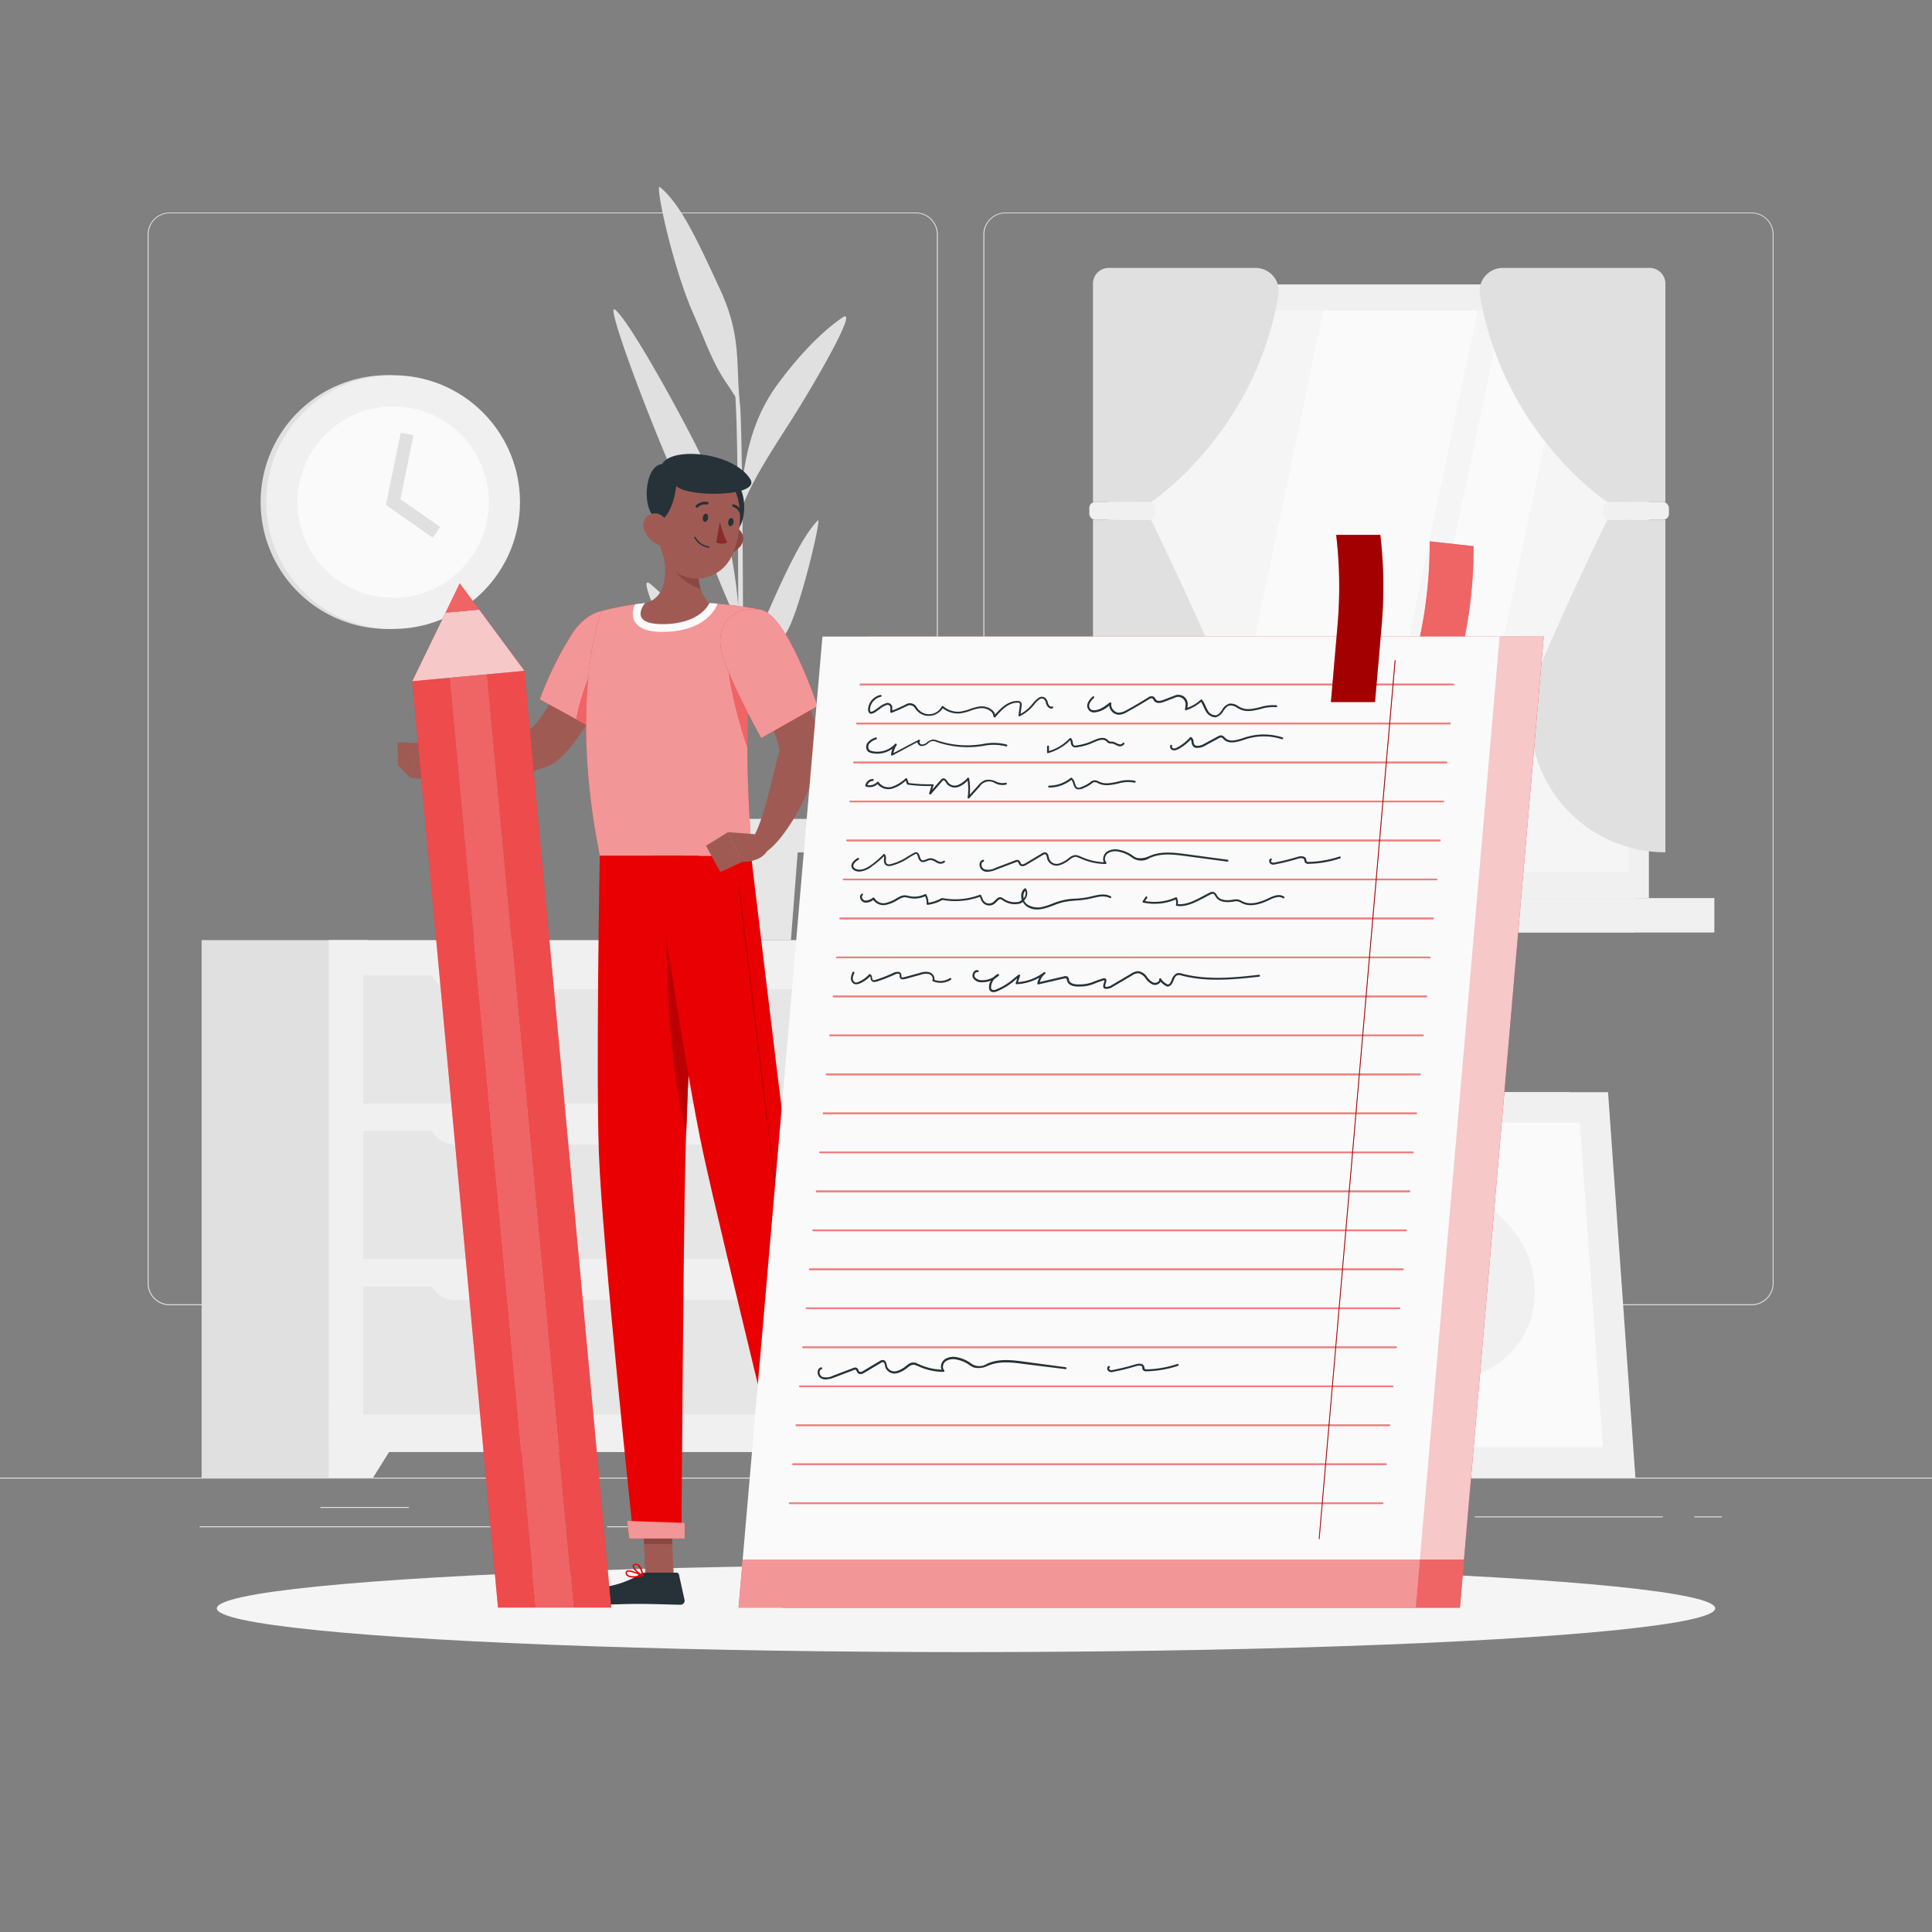<svg xmlns="http://www.w3.org/2000/svg" viewBox="0 0 500 500"><rect x="0" y="0" width="500" height="500" fill="#808080" stroke="none"/><g id="freepik--background-complete--inject-155"><rect y="382.4" width="500" height="0.25" style="fill:#e0e0e0"></rect><rect x="51.65" y="395" width="95.78" height="0.25" style="fill:#e0e0e0"></rect><rect x="82.93" y="390" width="22.9" height="0.25" style="fill:#e0e0e0"></rect><rect x="228.51" y="390.74" width="45.38" height="0.25" style="fill:#e0e0e0"></rect><rect x="381.68" y="392.44" width="48.66" height="0.25" style="fill:#e0e0e0"></rect><rect x="157.11" y="395" width="17.42" height="0.25" style="fill:#e0e0e0"></rect><rect x="438.5" y="392.44" width="7.09" height="0.25" style="fill:#e0e0e0"></rect><path d="M237,337.8H43.91a5.71,5.71,0,0,1-5.7-5.71V60.66A5.71,5.71,0,0,1,43.91,55H237a5.71,5.71,0,0,1,5.71,5.71V332.09A5.71,5.71,0,0,1,237,337.8ZM43.91,55.2a5.46,5.46,0,0,0-5.45,5.46V332.09a5.46,5.46,0,0,0,5.45,5.46H237a5.47,5.47,0,0,0,5.46-5.46V60.66A5.47,5.47,0,0,0,237,55.2Z" style="fill:#e0e0e0"></path><path d="M453.31,337.8H260.21a5.72,5.72,0,0,1-5.71-5.71V60.66A5.72,5.72,0,0,1,260.21,55h193.1A5.71,5.71,0,0,1,459,60.66V332.09A5.71,5.71,0,0,1,453.31,337.8ZM260.21,55.2a5.47,5.47,0,0,0-5.46,5.46V332.09a5.47,5.47,0,0,0,5.46,5.46h193.1a5.47,5.47,0,0,0,5.46-5.46V60.66a5.47,5.47,0,0,0-5.46-5.46Z" style="fill:#e0e0e0"></path><rect x="286.75" y="73.63" width="136.28" height="158.8" style="fill:#e0e0e0"></rect><rect x="288.48" y="73.63" width="138.25" height="158.8" style="fill:#f0f0f0"></rect><rect x="286.75" y="232.43" width="136.28" height="8.9" style="fill:#e0e0e0"></rect><rect x="313.52" y="232.43" width="130.15" height="8.9" style="fill:#f0f0f0"></rect><rect x="284.94" y="89.09" width="145.33" height="127.88" transform="translate(510.64 -204.58) rotate(90)" style="fill:#f5f5f5"></rect><polygon points="312.06 225.69 342.5 80.37 382.4 80.37 351.96 225.69 312.06 225.69" style="fill:#fafafa"></polygon><polygon points="358.42 225.69 388.85 80.37 406.87 80.37 376.44 225.69 358.42 225.69" style="fill:#fafafa"></polygon><rect x="355.7" y="144.64" width="131.03" height="0.66" transform="translate(566.19 -276.25) rotate(90)" style="fill:#e0e0e0"></rect><path d="M282.86,73.4v56.54h15s26.87-17.53,33-53.6a6,6,0,0,0-5.9-7h-38A4.07,4.07,0,0,0,282.86,73.4Z" style="fill:#e0e0e0"></path><path d="M282.86,220.57V134.5h15s8.6,17.38,17.17,37.36a34.94,34.94,0,0,1-32.13,48.71Z" style="fill:#e0e0e0"></path><rect x="281.91" y="129.94" width="16.97" height="4.56" rx="1.5" style="fill:#f0f0f0"></rect><path d="M431,73.4v56.54H416s-26.88-17.53-33-53.6a6,6,0,0,1,5.89-7h38A4.07,4.07,0,0,1,431,73.4Z" style="fill:#e0e0e0"></path><path d="M431,220.57V134.5H416s-8.6,17.38-17.18,37.36A35,35,0,0,0,431,220.57Z" style="fill:#e0e0e0"></path><rect x="414.95" y="129.94" width="16.97" height="4.56" rx="1.5" transform="translate(846.87 264.44) rotate(180)" style="fill:#f0f0f0"></rect><path d="M99.72,162.77a32.84,32.84,0,0,1,0-65.67h2v65.67Z" style="fill:#e0e0e0"></path><circle cx="101.74" cy="129.94" r="32.83" transform="translate(-62.08 110) rotate(-45)" style="fill:#f0f0f0"></circle><circle cx="101.74" cy="129.94" r="24.76" style="fill:#fafafa"></circle><polygon points="111.98 139.14 99.87 130.69 103.71 111.98 107.01 112.66 103.62 129.19 113.91 136.37 111.98 139.14" style="fill:#e0e0e0"></polygon><rect x="217.31" y="243.3" width="42.91" height="139.1" style="fill:#e0e0e0"></rect><polygon points="248.76 382.4 260.22 382.4 260.22 363.2 236.75 363.2 248.76 382.4" style="fill:#f0f0f0"></polygon><rect x="52.18" y="243.3" width="42.91" height="139.1" style="fill:#e0e0e0"></rect><rect x="85.09" y="243.3" width="175.13" height="132.49" style="fill:#f0f0f0"></rect><polygon points="96.55 382.4 85.09 382.4 85.09 363.2 108.56 363.2 96.55 382.4" style="fill:#f0f0f0"></polygon><rect x="93.98" y="292.67" width="157.35" height="33.16" style="fill:#e6e6e6"></rect><rect x="93.98" y="332.91" width="157.35" height="33.16" style="fill:#e6e6e6"></rect><path d="M227.75,296.21H117.55a6.41,6.41,0,0,1-6.41-6.41h123A6.42,6.42,0,0,1,227.75,296.21Z" style="fill:#f0f0f0"></path><rect x="93.98" y="252.43" width="157.35" height="33.16" style="fill:#e6e6e6"></rect><path d="M227.75,256H117.55a6.41,6.41,0,0,1-6.41-6.42h123A6.42,6.42,0,0,1,227.75,256Z" style="fill:#f0f0f0"></path><path d="M227.75,336.46H117.55a6.42,6.42,0,0,1-6.41-6.42h123A6.43,6.43,0,0,1,227.75,336.46Z" style="fill:#f0f0f0"></path><polygon points="413.4 382.4 326.73 382.4 319.65 282.65 406.32 282.65 413.4 382.4" style="fill:#e0e0e0"></polygon><polygon points="423.24 382.4 329.41 382.4 322.33 282.65 416.16 282.65 423.24 382.4" style="fill:#f0f0f0"></polygon><polygon points="336.72 374.54 330.75 290.51 408.86 290.51 414.82 374.54 336.72 374.54" style="fill:#fafafa"></polygon><ellipse cx="372.79" cy="332.53" rx="23.52" ry="25.25" transform="translate(-125.36 369.81) rotate(-46.01)" style="fill:#f0f0f0"></ellipse><path d="M168.29,151.12c4.38,3.58,10.43,10.13,16,19.35a50,50,0,0,1,6.89,21.07c0-9.62,0-19.95-.08-29.71-1.12-2.51-3.66-8.29-5.48-12.87-6.09-15.25-8.36-19-13.83-32.15-7.31-17.55-14.79-38.37-12.65-36.7,4.37,3.39,21.1,34.72,22.91,39.2a125.68,125.68,0,0,1,9,37.52c0-9.16-.07-17.57-.11-24.06-.11-21.17-.47-28-.64-30.11-.68-1.08-1.48-2.32-1.95-3-3.93-5.68-5.44-10.52-9.14-19-5.25-12-9.77-33.33-8.45-32.26,5.5,4.48,9.84,14.11,15.54,26.38s4.07,19.32,5.2,29.8c.24,2.06.42,9.82.55,20.57,1.48-11.46,4.26-19,9.32-25.87,6.22-8.44,12.25-14.14,16.67-17.11s-7.63,17.75-13.4,26.79c-5.13,8.06-9.85,15.17-12.52,22.17.14,14.58.21,33,.21,50.21a100.84,100.84,0,0,1,6.36-22.75c3.46-7.84,8.78-19.85,13-23.92,1-1-4.43,22.38-7.93,28.6s-6.06,12.06-8.26,15.59c-.52.82-2.22,4-3.19,5.81,0,21-.12,39.48-.3,45.78h-.91c.06-1.63.07-12.3.05-26.42-2.18-7.66-7.17-16.41-11.29-24.39C175.4,170.92,163.9,147.55,168.29,151.12Z" style="fill:#e0e0e0"></path><polygon points="178.47 243.3 204.69 243.3 206.67 217.6 176.49 217.6 178.47 243.3" style="fill:#e6e6e6"></polygon><polygon points="174.53 220.59 208.62 220.59 209.6 211.92 173.56 211.92 174.53 220.59" style="fill:#e6e6e6"></polygon></g><g id="freepik--Shadow--inject-155"><ellipse cx="250" cy="416.24" rx="193.89" ry="11.32" style="fill:#f5f5f5"></ellipse></g><g id="freepik--Character--inject-155"><polygon points="174.36 407.82 167.03 407.82 166.3 390.86 173.63 390.86 174.36 407.82" style="fill:#9f5b53"></polygon><polygon points="218.35 407.82 211.02 407.82 207.34 390.86 214.67 390.86 218.35 407.82" style="fill:#9f5b53"></polygon><path d="M210.5,407h8.23a.64.64,0,0,1,.63.5l1.45,6.51a1.08,1.08,0,0,1-1.08,1.3c-2.87-.05-4.27-.22-7.89-.22-2.22,0-6.81.24-9.89.24s-3.47-3.05-2.22-3.32c5.65-1.24,7.78-2.94,9.58-4.56A1.75,1.75,0,0,1,210.5,407Z" style="fill:#263238"></path><path d="M167.08,407h8a.64.64,0,0,1,.63.5l1.44,6.51a1.06,1.06,0,0,1-1.05,1.3c-2.89-.05-7.06-.22-10.69-.22-4.24,0-7.9.24-12.87.24-3,0-3.85-3.05-2.59-3.32,5.73-1.26,10.41-1.39,15.37-4.44A3.29,3.29,0,0,1,167.08,407Z" style="fill:#263238"></path><path d="M161.69,168.41l-9.89-3.91s-11.37,23.23-15,24.4c-4.87,1.6-14.88,6-20.93,6.87-.77,1-2,4-1.75,5.1,8.34,2.72,26.11-.9,29.79-3.76C152.36,190.59,161.69,168.41,161.69,168.41Z" style="fill:#9f5b53"></path><path d="M164.35,163.14c2.47,6.56-10,25.86-10,25.86l-14.65-8a89.12,89.12,0,0,1,8.46-17.15C153.31,156.17,161.64,156,164.35,163.14Z" style="fill:#E80002"></path><path d="M164.35,163.14c2.47,6.56-10,25.86-10,25.86l-14.65-8a89.12,89.12,0,0,1,8.46-17.15C153.31,156.17,161.64,156,164.35,163.14Z" style="fill:#fafafa;opacity:0.6"></path><path d="M164.57,164c-2.87-1.36-6.09-.22-9.33,5.19s-5.85,14.47-6.08,17.05l5.15,2.79S165.86,171.18,164.57,164Z" style="fill:#E80002"></path><path d="M164.57,164c-2.87-1.36-6.09-.22-9.33,5.19s-5.85,14.47-6.08,17.05l5.15,2.79S165.86,171.18,164.57,164Z" style="fill:#fafafa;opacity:0.4"></path><path d="M117.15,195.7l-8.26-3.4-2.8,8.94a33.46,33.46,0,0,0,10,0Z" style="fill:#9f5b53"></path><polygon points="102.88 192.09 103.02 198.03 106.09 201.24 108.89 192.31 102.88 192.09" style="fill:#9f5b53"></polygon><polygon points="166.31 390.86 166.68 399.61 174.01 399.61 173.63 390.86 166.31 390.86" style="fill:#8a4743"></polygon><polygon points="214.67 390.86 207.34 390.86 209.24 399.61 216.57 399.61 214.67 390.86" style="fill:#8a4743"></polygon><path d="M155.65,158.13s-8.65,22.12-.43,63.33H194.4c.27-6-3.51-35.37,2.3-63.71a102.27,102.27,0,0,0-13.12-1.66,144.57,144.57,0,0,0-16.66,0A73.27,73.27,0,0,0,155.65,158.13Z" style="fill:#E80002"></path><path d="M155.65,158.13s-8.65,22.12-.43,63.33H194.4c.27-6-3.51-35.37,2.3-63.71a102.27,102.27,0,0,0-13.12-1.66,144.57,144.57,0,0,0-16.66,0A73.27,73.27,0,0,0,155.65,158.13Z" style="fill:#fafafa;opacity:0.6"></path><path d="M188.18,164.75c-.65,4.66.82,15.82,5.26,28.72a187.73,187.73,0,0,1,2.71-32.9v-.06C193.57,160.25,188.81,160.38,188.18,164.75Z" style="fill:#E80002"></path><path d="M188.18,164.75c-.65,4.66.82,15.82,5.26,28.72a187.73,187.73,0,0,1,2.71-32.9v-.06C193.57,160.25,188.81,160.38,188.18,164.75Z" style="fill:#fafafa;opacity:0.4"></path><path d="M164.39,156.38c.82-.11,1.67-.21,2.53-.29a144.57,144.57,0,0,1,16.66,0c.7,0,1.4.08,2.1.14l-.24.6c-.11.27-2.78,6.7-14,6.7-1.47,0-5.92,0-7.32-3A4.83,4.83,0,0,1,164.39,156.38Z" style="fill:#fafafa"></path><path d="M181.4,140.51c-1.05,5.36-1.57,12,2.18,15.58,0,0-2.16,5.44-12.12,5.44-9.1,0-4.54-5.44-4.54-5.44,6-1.42,5.66-8.81,4.62-13Z" style="fill:#9f5b53"></path><path d="M180.7,145.49l-7.06-2.93-.91.24a15.27,15.27,0,0,0,1.11,3.58,13,13,0,0,0,7.49,6A18.32,18.32,0,0,1,180.7,145.49Z" style="fill:#8a4743"></path><path d="M191.41,141.59a7,7,0,0,1-4.77,2.27c-2.42.11-3.09-2.19-2-4.19,1-1.8,3.5-4,5.71-3.19A3.11,3.11,0,0,1,191.41,141.59Z" style="fill:#8a4743"></path><path d="M190.22,124.72c3.3,2.11,3.5,12.41-1.44,13.91S184,120.7,190.22,124.72Z" style="fill:#263238"></path><path d="M171.37,130c-.8,7.23-1.63,11.42,1.35,15.71,4.47,6.46,13.87,4.72,16.81-2.13,2.65-6.16,3.51-16.94-3-21A9.92,9.92,0,0,0,171.37,130Z" style="fill:#9f5b53"></path><path d="M170.17,134.44c1.93,1,4.33-3.72,4.83-8.66,3.28,3.11,22,2.72,19.17-1.78-4.38-7-20.32-8.5-22.81-3.89C166.81,120.31,165.78,132.25,170.17,134.44Z" style="fill:#263238"></path><path d="M166.78,137.32a6.93,6.93,0,0,0,3.72,3.75c2.25.91,3.65-1,3.26-3.29-.36-2-1.95-5-4.31-4.92A3.1,3.1,0,0,0,166.78,137.32Z" style="fill:#9f5b53"></path><path d="M155.22,221.46s-1,54.78-.22,77.12c.83,23.24,8.95,99.33,8.95,99.33h12.41s.46-74.73,1-97.56c.6-24.88,3.61-78.89,3.61-78.89Z" style="fill:#E80002"></path><path d="M177.18,394.11c.06,0,0,4.06,0,4.06H162.87l-.6-4.56Z" style="fill:#E80002"></path><path d="M177.18,394.11c.06,0,0,4.06,0,4.06H162.87l-.6-4.56Z" style="fill:#fafafa;opacity:0.6"></path><path d="M172.36,236c.23,27.18,1.87,43.69,5.23,57,.43-13,1.24-30.11,2-44.35Z" style="fill:#E80002"></path><path d="M172.36,236c.23,27.18,1.87,43.69,5.23,57,.43-13,1.24-30.11,2-44.35Z" style="opacity:0.2"></path><path d="M169.12,221.46s8.31,56,12.88,77c5,23,23.83,99.49,23.83,99.49h13.42s-12.42-74.66-15.27-97.4c-3.1-24.69-9.58-79-9.58-79Z" style="fill:#E80002"></path><path d="M219.25,394.42c.05,0,.67,3.75.67,3.75H205.17l-1.31-4.31Z" style="fill:#E80002"></path><path d="M219.25,394.42c.05,0,.67,3.75.67,3.75H205.17l-1.31-4.31Z" style="fill:#fafafa;opacity:0.6"></path><path d="M213.84,390a.15.15,0,0,1-.13-.11c-.11-.68-11.31-68.09-13.87-88.52-2.78-22.17-8.64-71.34-8.7-71.84a.12.12,0,0,1,.11-.13.13.13,0,0,1,.14.11c.06.49,5.91,49.66,8.7,71.83,2.56,20.43,13.76,87.83,13.87,88.51a.12.12,0,0,1-.1.14Z" style="fill:#E80002"></path><path d="M213.84,390a.15.15,0,0,1-.13-.11c-.11-.68-11.31-68.09-13.87-88.52-2.78-22.17-8.64-71.34-8.7-71.84a.12.12,0,0,1,.11-.13.13.13,0,0,1,.14.11c.06.49,5.91,49.66,8.7,71.83,2.56,20.43,13.76,87.83,13.87,88.51a.12.12,0,0,1-.1.14Z" style="opacity:0.2"></path><path d="M181.88,133.88c-.11.58.12,1.1.5,1.17s.77-.35.87-.94-.12-1.1-.5-1.17S182,133.29,181.88,133.88Z" style="fill:#263238"></path><path d="M188.46,135c-.1.58.12,1.1.5,1.17s.77-.35.88-.94-.13-1.1-.51-1.17S188.56,134.43,188.46,135Z" style="fill:#263238"></path><path d="M186.31,134.94a21.41,21.41,0,0,0,1.92,5.46,3.39,3.39,0,0,1-2.87,0Z" style="fill:#892b29"></path><path d="M183.39,141.76a.18.18,0,0,0,.2-.14.17.17,0,0,0-.14-.2A4.69,4.69,0,0,1,180,139a.18.18,0,0,0-.23-.09.17.17,0,0,0-.09.23A5,5,0,0,0,183.39,141.76Z" style="fill:#263238"></path><path d="M180.26,131.41a.35.35,0,0,0,.3-.09,2.78,2.78,0,0,1,2.38-.76.35.35,0,0,0,.42-.25.33.33,0,0,0-.25-.42,3.42,3.42,0,0,0-3,.92.36.36,0,0,0,0,.5A.42.42,0,0,0,180.26,131.41Z" style="fill:#263238"></path><path d="M191.82,133.19a.38.38,0,0,0,.15,0,.35.35,0,0,0,.21-.45,3.47,3.47,0,0,0-2.27-2.21.35.35,0,0,0-.42.26.36.36,0,0,0,.26.42h0a2.73,2.73,0,0,1,1.78,1.77A.32.32,0,0,0,191.82,133.19Z" style="fill:#263238"></path><path d="M198.79,162.69,190,168.61s12.68,22.55,11.61,26.16c-1.45,4.92-3.47,15.68-6.22,21.13.36,1.18,2.19,3.87,3.21,4.34,7-5.33,14.08-22,13.81-26.67C211.77,183,198.79,162.69,198.79,162.69Z" style="fill:#9f5b53"></path><path d="M196.7,157.75c6.93,1,14.87,25,14.87,25L197,191s-6.41-11.42-9.58-19.91C184.12,162.21,189.26,156.67,196.7,157.75Z" style="fill:#E80002"></path><path d="M196.7,157.75c6.93,1,14.87,25,14.87,25L197,191s-6.41-11.42-9.58-19.91C184.12,162.21,189.26,156.67,196.7,157.75Z" style="fill:#fafafa;opacity:0.6"></path><path d="M208.08,408.25a2.2,2.2,0,0,1-1.41-.37,1.07,1.07,0,0,1-.36-.92.57.57,0,0,1,.3-.49c.8-.41,3.17,1,3.44,1.21a.16.16,0,0,1,.08.17.17.17,0,0,1-.13.14A8.25,8.25,0,0,1,208.08,408.25ZM207,406.74a.46.46,0,0,0-.22,0c-.05,0-.1.07-.11.21a.72.72,0,0,0,.23.63,3.57,3.57,0,0,0,2.6.13A6.94,6.94,0,0,0,207,406.74Z" style="fill:#E80002"></path><path d="M210,408l-.09,0c-.76-.42-2.22-2-2.07-2.84a.57.57,0,0,1,.56-.45.92.92,0,0,1,.74.22c.85.7,1,2.81,1,2.9a.21.21,0,0,1-.08.16Zm-1.48-3h-.08c-.23,0-.25.13-.25.18-.1.48.84,1.69,1.59,2.27a4.16,4.16,0,0,0-.86-2.3A.64.64,0,0,0,208.48,405Z" style="fill:#E80002"></path><path d="M164,408.26a2.83,2.83,0,0,1-1.78-.45,1,1,0,0,1-.32-.85.54.54,0,0,1,.29-.46c.88-.5,3.83,1,4.16,1.17a.15.15,0,0,1,.09.18.16.16,0,0,1-.13.14A11.92,11.92,0,0,1,164,408.26Zm-1.32-1.52a.75.75,0,0,0-.33.06.22.22,0,0,0-.11.19.69.69,0,0,0,.21.56c.46.4,1.66.46,3.28.2A9.48,9.48,0,0,0,162.71,406.74Z" style="fill:#E80002"></path><path d="M166.3,408l-.07,0c-.88-.39-2.63-2-2.5-2.81,0-.19.17-.43.65-.48a1.21,1.21,0,0,1,1,.3c.93.76,1.13,2.73,1.14,2.82a.18.18,0,0,1-.08.15A.13.13,0,0,1,166.3,408Zm-1.78-3h-.11c-.31,0-.33.16-.34.2-.08.5,1.11,1.74,2,2.28a4.15,4.15,0,0,0-1-2.26A.93.93,0,0,0,164.52,405Z" style="fill:#E80002"></path><path d="M195.36,215.9l-7-.54,3.67,7.72s6.11.27,7.13-4.4Z" style="fill:#9f5b53"></path><polygon points="182.73 218.88 186.39 225.7 192.06 223.07 188.39 215.36 182.73 218.88" style="fill:#9f5b53"></polygon><polygon points="138.66 416.04 128.88 416.04 106.69 176.3 116.37 175.4 138.66 416.04" style="fill:#E80002"></polygon><polygon points="138.66 416.04 128.88 416.04 106.69 176.3 116.37 175.4 138.66 416.04" style="fill:#fafafa;opacity:0.3"></polygon><polygon points="158.18 416.04 148.42 416.04 126.05 174.51 135.73 173.61 158.18 416.04" style="fill:#E80002"></polygon><polygon points="158.18 416.04 148.42 416.04 126.05 174.51 135.73 173.61 158.18 416.04" style="fill:#fafafa;opacity:0.3"></polygon><polygon points="148.42 416.04 138.66 416.04 116.37 175.4 126.05 174.51 148.42 416.04" style="fill:#E80002"></polygon><polygon points="148.42 416.04 138.66 416.04 116.37 175.4 126.05 174.51 148.42 416.04" style="fill:#fafafa;opacity:0.4"></polygon><polygon points="124.01 157.75 115.3 158.56 106.69 176.3 135.73 173.61 124.01 157.75" style="fill:#E80002"></polygon><polygon points="124.01 157.75 115.3 158.56 106.69 176.3 135.73 173.61 124.01 157.75" style="fill:#fafafa;opacity:0.8"></polygon><polygon points="118.98 150.95 115.3 158.56 124.01 157.75 118.98 150.95" style="fill:#E80002"></polygon><polygon points="118.98 150.95 115.3 158.56 124.01 157.75 118.98 150.95" style="fill:#fafafa;opacity:0.4"></polygon></g><g id="freepik--Document--inject-155"><path d="M381.36,141.35,370,140.09h0a116.09,116.09,0,0,1-2.22,23.22l-3.92,19.63,11.35,1.26,3.92-19.63a116,116,0,0,0,2.22-23.22Z" style="fill:#E80002"></path><path d="M381.36,141.35,370,140.09h0a116.09,116.09,0,0,1-2.22,23.22l-3.92,19.63,11.35,1.26,3.92-19.63a116,116,0,0,0,2.22-23.22Z" style="fill:#fafafa;opacity:0.4"></path><polygon points="399.52 164.75 224.27 164.75 202.55 416.05 377.8 416.05 399.52 164.75" style="fill:#E80002"></polygon><polygon points="399.52 164.75 224.27 164.75 202.55 416.05 377.8 416.05 399.52 164.75" style="fill:#fafafa;opacity:0.8"></polygon><polygon points="378.87 403.6 203.63 403.6 202.55 416.05 377.8 416.05 378.87 403.6" style="fill:#E80002"></polygon><polygon points="378.87 403.6 203.63 403.6 202.55 416.05 377.8 416.05 378.87 403.6" style="fill:#fafafa;opacity:0.4"></polygon><polygon points="388.1 164.75 212.85 164.75 191.13 416.05 366.38 416.05 388.1 164.75" style="fill:#fafafa"></polygon><polygon points="367.45 403.6 192.21 403.6 191.13 416.05 366.38 416.05 367.45 403.6" style="fill:#E80002"></polygon><polygon points="367.45 403.6 192.21 403.6 191.13 416.05 366.38 416.05 367.45 403.6" style="fill:#fafafa;opacity:0.6"></polygon><path d="M376.1,177.36H222.69a.21.21,0,0,1-.21-.21.22.22,0,0,1,.21-.21H376.1a.22.22,0,0,1,.22.21A.21.21,0,0,1,376.1,177.36Z" style="fill:#E80002"></path><path d="M375.23,187.45H221.82a.21.21,0,0,1-.21-.21.22.22,0,0,1,.21-.21H375.23a.21.21,0,0,1,.21.21A.21.21,0,0,1,375.23,187.45Z" style="fill:#E80002"></path><path d="M374.36,197.54H221a.21.21,0,1,1,0-.42H374.36a.21.21,0,0,1,0,.42Z" style="fill:#E80002"></path><path d="M373.49,207.63H220.08a.21.21,0,0,1,0-.42H373.49a.21.21,0,1,1,0,.42Z" style="fill:#E80002"></path><path d="M372.62,217.72H219.21a.21.21,0,0,1,0-.42H372.62a.21.21,0,1,1,0,.42Z" style="fill:#E80002"></path><path d="M371.74,227.81H218.34a.21.21,0,1,1,0-.42h153.4a.21.21,0,1,1,0,.42Z" style="fill:#E80002"></path><path d="M370.87,237.9H217.46a.21.21,0,0,1,0-.42H370.87a.21.21,0,0,1,0,.42Z" style="fill:#E80002"></path><path d="M370,248H216.59a.21.21,0,0,1-.21-.21.21.21,0,0,1,.21-.21H370a.21.21,0,0,1,.21.21A.21.21,0,0,1,370,248Z" style="fill:#E80002"></path><path d="M369.13,258.08H215.72a.21.21,0,0,1-.21-.21.21.21,0,0,1,.21-.21H369.13a.21.21,0,0,1,.21.21A.21.21,0,0,1,369.13,258.08Z" style="fill:#E80002"></path><path d="M368.26,268.17H214.85a.21.21,0,0,1-.21-.21.21.21,0,0,1,.21-.21H368.26a.21.21,0,0,1,.21.21A.22.22,0,0,1,368.26,268.17Z" style="fill:#E80002"></path><path d="M367.38,278.26H214a.22.22,0,1,1,0-.43h153.4a.22.22,0,1,1,0,.43Z" style="fill:#E80002"></path><path d="M366.51,288.35H213.1a.22.22,0,0,1,0-.43H366.51a.21.21,0,0,1,.21.22A.21.21,0,0,1,366.51,288.35Z" style="fill:#E80002"></path><path d="M365.64,298.44H212.23a.21.21,0,0,1-.21-.22.21.21,0,0,1,.21-.21H365.64a.21.21,0,0,1,.21.21A.21.21,0,0,1,365.64,298.44Z" style="fill:#E80002"></path><path d="M364.77,308.53H211.36a.21.21,0,0,1-.21-.22.21.21,0,0,1,.21-.21H364.77a.22.22,0,0,1,0,.43Z" style="fill:#E80002"></path><path d="M363.9,318.62H210.49a.21.21,0,0,1-.21-.22.21.21,0,0,1,.21-.21H363.9a.22.22,0,0,1,0,.43Z" style="fill:#E80002"></path><path d="M363,328.71H209.62a.22.22,0,1,1,0-.43H363a.22.22,0,1,1,0,.43Z" style="fill:#E80002"></path><path d="M362.15,338.79H208.74a.21.21,0,1,1,0-.42H362.15a.21.21,0,1,1,0,.42Z" style="fill:#E80002"></path><path d="M361.28,348.88H207.87a.21.21,0,0,1,0-.42H361.28a.21.21,0,1,1,0,.42Z" style="fill:#E80002"></path><path d="M360.41,359H207a.21.21,0,1,1,0-.42H360.41a.21.21,0,0,1,0,.42Z" style="fill:#E80002"></path><path d="M359.54,369.06H206.13a.21.21,0,0,1,0-.42H359.54a.21.21,0,0,1,0,.42Z" style="fill:#E80002"></path><path d="M358.66,379.15H205.26a.21.21,0,1,1,0-.42h153.4a.21.21,0,1,1,0,.42Z" style="fill:#E80002"></path><path d="M357.79,389.24H204.38a.21.21,0,1,1,0-.42H357.79a.21.21,0,0,1,0,.42Z" style="fill:#E80002"></path><g style="opacity:0.5"><path d="M376.1,177.36H222.69a.21.21,0,0,1-.21-.21.22.22,0,0,1,.21-.21H376.1a.22.22,0,0,1,.22.21A.21.21,0,0,1,376.1,177.36Z" style="fill:#fafafa"></path><path d="M375.23,187.45H221.82a.21.21,0,0,1-.21-.21.22.22,0,0,1,.21-.21H375.23a.21.21,0,0,1,.21.21A.21.21,0,0,1,375.23,187.45Z" style="fill:#fafafa"></path><path d="M374.36,197.54H221a.21.21,0,1,1,0-.42H374.36a.21.21,0,0,1,0,.42Z" style="fill:#fafafa"></path><path d="M373.49,207.63H220.08a.21.21,0,0,1,0-.42H373.49a.21.21,0,1,1,0,.42Z" style="fill:#fafafa"></path><path d="M372.62,217.72H219.21a.21.21,0,0,1,0-.42H372.62a.21.21,0,1,1,0,.42Z" style="fill:#fafafa"></path><path d="M371.74,227.81H218.34a.21.21,0,1,1,0-.42h153.4a.21.21,0,1,1,0,.42Z" style="fill:#fafafa"></path><path d="M370.87,237.9H217.46a.21.21,0,0,1,0-.42H370.87a.21.21,0,0,1,0,.42Z" style="fill:#fafafa"></path><path d="M370,248H216.59a.21.21,0,0,1-.21-.21.21.21,0,0,1,.21-.21H370a.21.21,0,0,1,.21.21A.21.21,0,0,1,370,248Z" style="fill:#fafafa"></path><path d="M369.13,258.08H215.72a.21.21,0,0,1-.21-.21.21.21,0,0,1,.21-.21H369.13a.21.21,0,0,1,.21.21A.21.21,0,0,1,369.13,258.08Z" style="fill:#fafafa"></path><path d="M368.26,268.17H214.85a.21.21,0,0,1-.21-.21.21.21,0,0,1,.21-.21H368.26a.21.21,0,0,1,.21.21A.22.22,0,0,1,368.26,268.17Z" style="fill:#fafafa"></path><path d="M367.38,278.26H214a.22.22,0,1,1,0-.43h153.4a.22.22,0,1,1,0,.43Z" style="fill:#fafafa"></path><path d="M366.51,288.35H213.1a.22.22,0,0,1,0-.43H366.51a.21.21,0,0,1,.21.22A.21.21,0,0,1,366.51,288.35Z" style="fill:#fafafa"></path><path d="M365.64,298.44H212.23a.21.21,0,0,1-.21-.22.21.21,0,0,1,.21-.21H365.64a.21.21,0,0,1,.21.21A.21.21,0,0,1,365.64,298.44Z" style="fill:#fafafa"></path><path d="M364.77,308.53H211.36a.21.21,0,0,1-.21-.22.21.21,0,0,1,.21-.21H364.77a.22.22,0,0,1,0,.43Z" style="fill:#fafafa"></path><path d="M363.9,318.62H210.49a.21.21,0,0,1-.21-.22.21.21,0,0,1,.21-.21H363.9a.22.22,0,0,1,0,.43Z" style="fill:#fafafa"></path><path d="M363,328.71H209.62a.22.22,0,1,1,0-.43H363a.22.22,0,1,1,0,.43Z" style="fill:#fafafa"></path><path d="M362.15,338.79H208.74a.21.21,0,1,1,0-.42H362.15a.21.21,0,1,1,0,.42Z" style="fill:#fafafa"></path><path d="M361.28,348.88H207.87a.21.21,0,0,1,0-.42H361.28a.21.21,0,1,1,0,.42Z" style="fill:#fafafa"></path><path d="M360.41,359H207a.21.21,0,1,1,0-.42H360.41a.21.21,0,0,1,0,.42Z" style="fill:#fafafa"></path><path d="M359.54,369.06H206.13a.21.21,0,0,1,0-.42H359.54a.21.21,0,0,1,0,.42Z" style="fill:#fafafa"></path><path d="M358.66,379.15H205.26a.21.21,0,1,1,0-.42h153.4a.21.21,0,1,1,0,.42Z" style="fill:#fafafa"></path><path d="M357.79,389.24H204.38a.21.21,0,1,1,0-.42H357.79a.21.21,0,0,1,0,.42Z" style="fill:#fafafa"></path></g><path d="M341.4,398.35h0a.12.12,0,0,1-.1-.12l19.65-227.29c0-.06.05-.09.11-.1a.12.12,0,0,1,.1.12L341.5,398.25A.1.1,0,0,1,341.4,398.35Z" style="fill:#E80002"></path><path d="M341.4,398.35h0a.12.12,0,0,1-.1-.12l19.65-227.29c0-.06.05-.09.11-.1a.12.12,0,0,1,.1.12L341.5,398.25A.1.1,0,0,1,341.4,398.35Z" style="opacity:0.3"></path><path d="M357.22,138.42H345.8a115,115,0,0,1,.36,23.32l-1.72,19.95h11.42l1.72-19.95a115,115,0,0,0-.36-23.32Z" style="fill:#E80002"></path><path d="M357.22,138.42H345.8a115,115,0,0,1,.36,23.32l-1.72,19.95h11.42l1.72-19.95a115,115,0,0,0-.36-23.32Z" style="opacity:0.3"></path><path d="M257.37,185.67h-.08a.23.23,0,0,1-.17-.22,2,2,0,0,0-.74-1.39,3.89,3.89,0,0,0-2.89-.76,13.09,13.09,0,0,0-2.36.64,12.16,12.16,0,0,1-2.62.68,6.33,6.33,0,0,1-4.53-1.33,4.37,4.37,0,0,1-4.39,1.92,4.32,4.32,0,0,1-2.83-2,1.53,1.53,0,0,0-2-.52,42.8,42.8,0,0,1-4,1.77.26.26,0,0,1-.21,0,.25.25,0,0,1-.12-.18,4,4,0,0,1,0-1,.78.78,0,0,0-.28-.71.66.66,0,0,0-.65-.11,5.16,5.16,0,0,0-1.52.79l-.22.17c-1,.78-1.86,1.36-2.44,1.28a.65.65,0,0,1-.42-.25,1.6,1.6,0,0,1-.23-1.11,4.09,4.09,0,0,1,3.18-3.49.25.25,0,0,1,.29.19.25.25,0,0,1-.2.3,3.56,3.56,0,0,0-2.77,3.05,1.14,1.14,0,0,0,.13.76.11.11,0,0,0,.09.05c.42.06,1.45-.71,2.07-1.18l.22-.17a5.94,5.94,0,0,1,1.66-.87,1.16,1.16,0,0,1,1.12.2,1.26,1.26,0,0,1,.47,1.15,3.25,3.25,0,0,0,0,.54,39,39,0,0,0,3.61-1.63,2,2,0,0,1,2.67.72,3.7,3.7,0,0,0,6.51-.13.23.23,0,0,1,.17-.13.26.26,0,0,1,.21.06,5.78,5.78,0,0,0,4.38,1.4,12.19,12.19,0,0,0,2.51-.65,13.65,13.65,0,0,1,2.45-.67,4.47,4.47,0,0,1,3.28.87,2.45,2.45,0,0,1,.82,1.2c1.59-1.8,3.49-3.59,5.87-3.49a1.09,1.09,0,0,1,.83.32,1.16,1.16,0,0,1,.16.92l-.28,2.11a10.62,10.62,0,0,0,3.17-2.72,6.21,6.21,0,0,1,1.41-1.38,1.46,1.46,0,0,1,1.8-.06,2.22,2.22,0,0,1,.67,1.19c0,.13.08.26.13.38a1.21,1.21,0,0,0,.59.66.36.36,0,0,0,.32,0,.25.25,0,0,1,.33.12.26.26,0,0,1-.12.34.9.9,0,0,1-.72,0,1.7,1.7,0,0,1-.86-.94c-.06-.13-.1-.27-.15-.41a1.85,1.85,0,0,0-.5-1A1,1,0,0,0,269,181a5.62,5.62,0,0,0-1.29,1.27,11,11,0,0,1-3.76,3.08.25.25,0,0,1-.25,0,.25.25,0,0,1-.11-.24l.34-2.59c0-.2.05-.42-.05-.53s-.22-.13-.45-.14h-.15c-2.28,0-4.12,1.92-5.67,3.73A.27.27,0,0,1,257.37,185.67Z" style="fill:#263238"></path><path d="M314.36,185.64a3,3,0,0,1-2.3-1.58,10.63,10.63,0,0,1-.56-1.12,8.87,8.87,0,0,0-.68-1.3,10.76,10.76,0,0,1-3.83,2.15.23.23,0,0,1-.24,0,.24.24,0,0,1-.08-.24,7.51,7.51,0,0,0,.15-1.16,1.93,1.93,0,0,0-.8-1.67,1.85,1.85,0,0,0-1.79-.23l-2.88,1.11c-.46.17-1.85.71-2.6-.14a2.71,2.71,0,0,1-.24-.35,1,1,0,0,0-.33-.37c-.23-.11-.54.05-.82.23-1.83,1.13-3.71,2.22-5.58,3.25a4.69,4.69,0,0,1-2.18.76,2.47,2.47,0,0,1-1.91-.93,2.52,2.52,0,0,1-.63-1.45,6.55,6.55,0,0,1-3.95,1.79h0A1.88,1.88,0,0,1,282,184a1.79,1.79,0,0,1-.49-2.07,4.69,4.69,0,0,1,1.23-1.63.25.25,0,1,1,.35.35,4.39,4.39,0,0,0-1.11,1.46,1.31,1.31,0,0,0,.31,1.48,1.39,1.39,0,0,0,.85.22h0c1.46,0,2.75-1,4.06-2a.26.26,0,0,1,.28,0,.24.24,0,0,1,.12.26,2,2,0,0,0,.5,1.62,2,2,0,0,0,1.5.75h0a4.38,4.38,0,0,0,2-.69c1.86-1,3.73-2.12,5.55-3.25a1.39,1.39,0,0,1,1.31-.25,1.29,1.29,0,0,1,.53.56,1.85,1.85,0,0,0,.19.27c.36.41,1,.41,2.05,0l2.88-1.11a2.4,2.4,0,0,1,2.27.3,2.43,2.43,0,0,1,1,2.1,7.43,7.43,0,0,1-.09.81,10.38,10.38,0,0,0,3.46-2.09.28.28,0,0,1,.19-.07.23.23,0,0,1,.17.1,7.11,7.11,0,0,1,.9,1.61c.17.37.34.74.54,1.08a2.25,2.25,0,0,0,2.18,1.29c.66-.15,1.09-.75,1.55-1.4a3.36,3.36,0,0,1,1.85-1.6,3.3,3.3,0,0,1,2.31.65c.26.14.52.29.78.41,1.52.67,3.18.27,4.93-.16a11.36,11.36,0,0,1,4.16-.48.24.24,0,0,1,.22.28.25.25,0,0,1-.28.21,11.15,11.15,0,0,0-4,.48c-1.76.43-3.57.87-5.25.12a8,8,0,0,1-.82-.43,2.92,2.92,0,0,0-2-.59c-.67.15-1.1.76-1.56,1.4a3.34,3.34,0,0,1-1.84,1.6A2,2,0,0,1,314.36,185.64Z" style="fill:#263238"></path><path d="M230.85,195.53a.27.27,0,0,1-.14,0,.28.28,0,0,1-.11-.23,6.18,6.18,0,0,1,.35-1.53,6.64,6.64,0,0,1-5.34,1.13,2.05,2.05,0,0,1-1-.43,1.78,1.78,0,0,1,0-2.36,4.37,4.37,0,0,1,2-1.24.25.25,0,0,1,.18.47,4,4,0,0,0-1.77,1.08,1.3,1.3,0,0,0,0,1.68,1.76,1.76,0,0,0,.75.31,6.23,6.23,0,0,0,5.88-1.9.25.25,0,0,1,.34,0,.25.25,0,0,1,.06.34,5.32,5.32,0,0,0-.83,2.05l6.52-3.44a.25.25,0,0,1,.32.07.26.26,0,0,1,0,.32.35.35,0,0,0-.06.36.72.72,0,0,0,.5.46,2,2,0,0,0,1.35-.5l.07-.06a3,3,0,0,1,1.55-.71,2.72,2.72,0,0,1,1.06.22,24.21,24.21,0,0,0,10.19,1.15c.53-.06,1.07-.13,1.6-.21a13.25,13.25,0,0,1,6.2.13.24.24,0,0,1,.15.32.23.23,0,0,1-.31.15,13.06,13.06,0,0,0-6-.1c-.54.07-1.08.15-1.62.2A24.61,24.61,0,0,1,242.34,192a1.8,1.8,0,0,0-2.19.42l-.08.05a2.34,2.34,0,0,1-1.73.59,1.2,1.2,0,0,1-.88-.8.67.67,0,0,1-.05-.19L231,195.5A.27.27,0,0,1,230.85,195.53Z" style="fill:#263238"></path><path d="M271.23,194.91a.25.25,0,0,1-.15,0,.26.26,0,0,1-.1-.2l0-1.49a.25.25,0,0,1,.25-.25h0a.25.25,0,0,1,.25.24v1.16a12.39,12.39,0,0,0,5.36-3.31.21.21,0,0,1,.17-.08.36.36,0,0,1,.18.07,1.88,1.88,0,0,1,.44,1.06c.07.36.13.67.36.8a1,1,0,0,0,.61,0,14.3,14.3,0,0,0,4.12-1.17c1.17-.53,2.76-1.25,3.87-.33l.2.19a1.14,1.14,0,0,0,.34.26,1.38,1.38,0,0,0,.48.08,1.62,1.62,0,0,1,.31,0,3.19,3.19,0,0,1,1,.37,4,4,0,0,0,.51.23c.41.16.94.11,1.1-.21a.24.24,0,0,1,.33-.12.25.25,0,0,1,.12.34,1.36,1.36,0,0,1-1.72.46,5.79,5.79,0,0,1-.57-.25,2.72,2.72,0,0,0-.85-.33h-.27a1.83,1.83,0,0,1-.67-.12,1.66,1.66,0,0,1-.48-.37l-.17-.16c-.87-.71-2.24-.09-3.34.41a15,15,0,0,1-4.26,1.21,1.55,1.55,0,0,1-.92-.1,1.46,1.46,0,0,1-.61-1.15,3.07,3.07,0,0,0-.15-.58,13,13,0,0,1-5.68,3.33Z" style="fill:#263238"></path><path d="M303.87,194.19a1.18,1.18,0,0,1-.26,0,1.09,1.09,0,0,1-.73-.58.75.75,0,0,1,0-.7.24.24,0,0,1,.34-.11.24.24,0,0,1,.1.33.31.31,0,0,0,0,.27.6.6,0,0,0,.38.3,1.7,1.7,0,0,0,1-.28,11.78,11.78,0,0,0,3.28-2.6.26.26,0,0,1,.29-.06,1.38,1.38,0,0,1,.62,1.17,2.52,2.52,0,0,0,.17.67.81.81,0,0,0,.48.39,3.11,3.11,0,0,0,2-.44l3.6-1.95a1.65,1.65,0,0,1,1.07-.27,1.61,1.61,0,0,1,.76.53l.16.16c1.17,1.12,3.09.48,4.78-.08l.32-.1a15.84,15.84,0,0,1,9.68,0,.24.24,0,0,1,.17.31.26.26,0,0,1-.32.16,15.37,15.37,0,0,0-9.37,0l-.32.11c-1.74.57-3.89,1.29-5.29,0l-.17-.18a1.24,1.24,0,0,0-.51-.38,1.22,1.22,0,0,0-.72.22l-3.6,1.95a3.69,3.69,0,0,1-2.41.48,1.28,1.28,0,0,1-.78-.64,2.63,2.63,0,0,1-.22-.82,1.72,1.72,0,0,0-.2-.68,12.21,12.21,0,0,1-3.27,2.53A2.3,2.3,0,0,1,303.87,194.19Z" style="fill:#263238"></path><path d="M250.67,206.65a.22.22,0,0,1-.11,0,.27.27,0,0,1-.14-.27,14.75,14.75,0,0,0,0-4.35,6.52,6.52,0,0,1-2.25,1.57,2.74,2.74,0,0,1-3.14-.75,2.33,2.33,0,0,1-.17-.26c-.28-.42-.49-.72-.74-.64a.75.75,0,0,0-.29.25l-2.93,3.37a.24.24,0,0,1-.31,0,.26.26,0,0,1-.12-.29l.56-1.87a38,38,0,0,1-6.12-.35.25.25,0,0,1-.2-.17l-.3-.86a9,9,0,0,1-3.43,2.05,3.66,3.66,0,0,1-3.86-1.14,3.16,3.16,0,0,1-3,.63.26.26,0,0,1-.17-.27,2,2,0,0,1,1.92-1.7.23.23,0,0,1,.25.25.25.25,0,0,1-.25.25,1.56,1.56,0,0,0-1.38,1.06,2.64,2.64,0,0,0,2.51-.78.24.24,0,0,1,.21-.08.26.26,0,0,1,.19.13,3.11,3.11,0,0,0,3.47,1.17,9.62,9.62,0,0,0,3.52-2.18.24.24,0,0,1,.23,0,.25.25,0,0,1,.17.16l.36,1.06a39.3,39.3,0,0,0,6.23.32.24.24,0,0,1,.2.09.24.24,0,0,1,0,.23l-.32,1.09,2.17-2.5a1.29,1.29,0,0,1,.52-.4c.62-.2,1,.41,1.31.85a2,2,0,0,0,.16.24,2.24,2.24,0,0,0,2.56.57,7.13,7.13,0,0,0,2.41-1.8.28.28,0,0,1,.25-.06.25.25,0,0,1,.17.2,15.17,15.17,0,0,1,.16,4.2l2.18-2.4a4.37,4.37,0,0,1,1.87-1.4,4.41,4.41,0,0,1,2.73.38,3.74,3.74,0,0,0,2.48.33.25.25,0,0,1,.32.15.26.26,0,0,1-.15.32,4.14,4.14,0,0,1-2.82-.33,2.88,2.88,0,0,0-4.06.89l-2.71,3A.27.27,0,0,1,250.67,206.65Z" style="fill:#263238"></path><path d="M279.12,204.27l-.27,0c-.69-.17-.91-.85-1.1-1.45a2.67,2.67,0,0,0-.48-1,9.27,9.27,0,0,1-5.73,2,.26.26,0,0,1-.25-.25.25.25,0,0,1,.25-.25h0a8.71,8.71,0,0,0,5.54-2,.25.25,0,0,1,.3,0,2.53,2.53,0,0,1,.82,1.42c.2.63.35,1,.74,1.11a1.19,1.19,0,0,0,.69-.1,9.17,9.17,0,0,0,2.59-1.36,2.15,2.15,0,0,1,.75-.42,2,2,0,0,1,1.38.28l.24.11c1.43.63,3,.29,4.65-.06a9.39,9.39,0,0,1,4.49-.24.26.26,0,0,1,.18.31.25.25,0,0,1-.31.17,9.13,9.13,0,0,0-4.26.25c-1.66.35-3.38.72-4.95,0l-.25-.11a1.63,1.63,0,0,0-1-.26,1.57,1.57,0,0,0-.54.31,10.22,10.22,0,0,1-2.76,1.47A2.49,2.49,0,0,1,279.12,204.27Z" style="fill:#263238"></path><path d="M222.45,225.57a3,3,0,0,1-1.13-.22,1.65,1.65,0,0,1-.83-.68c-.55-1,.45-2,1.47-2.62a.25.25,0,0,1,.34.1.25.25,0,0,1-.09.34c-.67.38-1.68,1.21-1.28,1.94a1.18,1.18,0,0,0,.58.45c1.06.45,2.42.08,4-1.08a22.45,22.45,0,0,0,3.12-2.72.27.27,0,0,1,.19-.08.24.24,0,0,1,.18.09,1.89,1.89,0,0,1,.27,1.39,1.39,1.39,0,0,0,.18,1,1.15,1.15,0,0,0,1.08.15,13.92,13.92,0,0,0,4.23-1.88c.56-.34,1.14-.68,1.73-1a1.2,1.2,0,0,1,.57-.18h0c.64,0,.83.62,1,1.11a1.79,1.79,0,0,0,.42.85c.28.23.65.1,1.22-.12a3.3,3.3,0,0,1,1.06-.3,2.85,2.85,0,0,1,1.56.52l.32.18c.47.24,1.14.4,1.49,0a.25.25,0,0,1,.35,0,.26.26,0,0,1,0,.36,1.78,1.78,0,0,1-2.08.05l-.34-.19a2.37,2.37,0,0,0-1.28-.45,3.15,3.15,0,0,0-.9.26c-.56.22-1.19.48-1.73,0a2.18,2.18,0,0,1-.58-1.1c-.15-.52-.25-.74-.49-.75h0a.84.84,0,0,0-.35.13c-.57.29-1.14.63-1.7,1a14.31,14.31,0,0,1-4.39,1.95,1.61,1.61,0,0,1-1.54-.31,1.78,1.78,0,0,1-.31-1.41,2.43,2.43,0,0,0,0-.77,23.72,23.72,0,0,1-3,2.53A6,6,0,0,1,222.45,225.57Z" style="fill:#263238"></path><path d="M255.56,225.62a2.35,2.35,0,0,1-1.1-.24,1.82,1.82,0,0,1-.94-1.79,1.18,1.18,0,0,1,.85-1.08.24.24,0,0,1,.3.17.25.25,0,0,1-.17.31.69.69,0,0,0-.48.65,1.35,1.35,0,0,0,.66,1.29,3.67,3.67,0,0,0,2.83-.28l5.27-2a1.16,1.16,0,0,1,.71-.08,1,1,0,0,1,.6.65,1.25,1.25,0,0,0,.25.38c.2.16.55.09,1.05-.2l4.25-2.54a1.37,1.37,0,0,1,.89-.27c.66.1.81.78.93,1.33a3.59,3.59,0,0,0,.12.47A2.07,2.07,0,0,0,274,223.5a7,7,0,0,0,2.5-1.36l.23-.17a2.91,2.91,0,0,1,1.64-.69,3,3,0,0,1,1.21.38l.08,0a15.14,15.14,0,0,0,6,1.47,1.88,1.88,0,0,1-.16-1,2.44,2.44,0,0,1,.95-1.71,4.17,4.17,0,0,1,3.22-.49,8.77,8.77,0,0,1,3.11,1.25l.32.22a4.87,4.87,0,0,0,1,.59,5,5,0,0,0,3.36-.46l.87-.32c2.85-.93,5.94-.51,8.66-.15l10.71,1.44a.24.24,0,0,1,.22.28.25.25,0,0,1-.28.21l-10.71-1.43c-2.68-.36-5.71-.77-8.44.13l-.86.3a4,4,0,0,1-4.84-.18l-.32-.21a8.14,8.14,0,0,0-2.93-1.18,3.69,3.69,0,0,0-2.83.41,1.88,1.88,0,0,0-.74,1.34,1.27,1.27,0,0,0,.32,1,.26.26,0,0,1-.18.43h0a15.78,15.78,0,0,1-6.69-1.53l-.08,0a2.46,2.46,0,0,0-1-.33h0a2.47,2.47,0,0,0-1.32.6l-.23.16a7.19,7.19,0,0,1-2.69,1.45,2.58,2.58,0,0,1-3-1.42c-.05-.16-.09-.34-.13-.51-.12-.56-.22-.9-.51-.94a1,1,0,0,0-.56.2l-4.26,2.54c-.26.15-1.05.62-1.62.16a1.65,1.65,0,0,1-.38-.55c-.1-.22-.18-.36-.29-.39a.66.66,0,0,0-.39.07l-5.27,2A6.4,6.4,0,0,1,255.56,225.62Z" style="fill:#263238"></path><path d="M329.55,223.77a1.24,1.24,0,0,1-.67-.17.92.92,0,0,1-.43-.81.66.66,0,0,1,.35-.58.26.26,0,0,1,.34.11.26.26,0,0,1-.11.34.14.14,0,0,0-.08.15.44.44,0,0,0,.18.36,1.42,1.42,0,0,0,1,0,53.47,53.47,0,0,0,5.61-1.4c.92-.28,2-.29,2.29.55a1.7,1.7,0,0,1,.06.31.76.76,0,0,0,.09.3c.09.12.34.13.55.13a27.41,27.41,0,0,0,7.92-1.39.25.25,0,0,1,.16.48,28,28,0,0,1-8.07,1.41,1.11,1.11,0,0,1-1-.34,1,1,0,0,1-.18-.52.87.87,0,0,0-.05-.22c-.22-.66-1.52-.28-1.66-.23a55.05,55.05,0,0,1-5.66,1.41A3.5,3.5,0,0,1,329.55,223.77Z" style="fill:#263238"></path><path d="M213.65,357a2.36,2.36,0,0,1-1.1-.25,1.82,1.82,0,0,1-.94-1.79,1.16,1.16,0,0,1,.85-1.08.25.25,0,1,1,.13.48.69.69,0,0,0-.48.65,1.37,1.37,0,0,0,.66,1.3,3.72,3.72,0,0,0,2.83-.29l5.27-2a1.16,1.16,0,0,1,.71-.08,1,1,0,0,1,.6.65,1.14,1.14,0,0,0,.25.38c.2.16.55.09,1-.2l4.25-2.54a1.43,1.43,0,0,1,.89-.26c.66.09.81.77.93,1.32a3.59,3.59,0,0,0,.12.47,2.07,2.07,0,0,0,2.41,1.08,6.92,6.92,0,0,0,2.49-1.36l.24-.17a2.22,2.22,0,0,1,2.85-.31l.07,0a15.23,15.23,0,0,0,6,1.47,2,2,0,0,1-.16-1,2.44,2.44,0,0,1,1-1.71,4.22,4.22,0,0,1,3.22-.49,8.77,8.77,0,0,1,3.11,1.25l.31.22a3.63,3.63,0,0,0,4.4.13l.87-.32c2.84-.92,5.94-.51,8.66-.15l10.71,1.44a.24.24,0,0,1,.22.28.26.26,0,0,1-.28.21L265,353c-2.68-.36-5.71-.76-8.44.13l-.86.3a5.24,5.24,0,0,1-3.7.47,5.35,5.35,0,0,1-1.15-.65l-.31-.21a8.33,8.33,0,0,0-2.93-1.18,3.73,3.73,0,0,0-2.83.41,1.9,1.9,0,0,0-.74,1.34,1.27,1.27,0,0,0,.32,1,.26.26,0,0,1-.18.43h0a15.82,15.82,0,0,1-6.69-1.53l-.08,0a2.62,2.62,0,0,0-1-.33h0a2.47,2.47,0,0,0-1.32.6l-.23.17a7.31,7.31,0,0,1-2.69,1.44,2.58,2.58,0,0,1-3-1.42c-.05-.16-.09-.33-.13-.51-.12-.56-.22-.9-.51-.94a1,1,0,0,0-.56.2l-4.26,2.54c-.26.15-1,.63-1.62.16a1.56,1.56,0,0,1-.38-.55c-.1-.22-.17-.36-.29-.39a.75.75,0,0,0-.39.07l-5.28,2A6.31,6.31,0,0,1,213.65,357Z" style="fill:#263238"></path><path d="M287.64,355.1a1.24,1.24,0,0,1-.67-.17.92.92,0,0,1-.43-.81.66.66,0,0,1,.35-.58.26.26,0,0,1,.34.11.26.26,0,0,1-.11.34.14.14,0,0,0-.08.15.43.43,0,0,0,.18.36,1.42,1.42,0,0,0,1,0,51.67,51.67,0,0,0,5.61-1.4c.92-.28,2-.29,2.29.55a1.7,1.7,0,0,1,.06.31.76.76,0,0,0,.09.3c.09.12.34.13.55.13A27.41,27.41,0,0,0,304.7,353a.25.25,0,0,1,.16.48,28,28,0,0,1-8.07,1.41,1.1,1.1,0,0,1-1-.33,1,1,0,0,1-.18-.53.87.87,0,0,0,0-.22c-.22-.66-1.52-.28-1.67-.23a54.87,54.87,0,0,1-5.65,1.41A3.3,3.3,0,0,1,287.64,355.1Z" style="fill:#263238"></path><path d="M268.47,235.37a4.64,4.64,0,0,1-2.88-.89,3.07,3.07,0,0,1-.86-1.06,2.8,2.8,0,0,1-.89.46,5.52,5.52,0,0,1-4.45-.95,1.07,1.07,0,0,0-.54-.23,1.05,1.05,0,0,0-.59.36l-.7.66a2.25,2.25,0,0,1-3.65-.82l-.32-.81a18.55,18.55,0,0,1-9.68.81,10.58,10.58,0,0,1-3.82,1.27.27.27,0,0,1-.21-.07.28.28,0,0,1-.08-.2,3.63,3.63,0,0,0-.37-1.94,6.72,6.72,0,0,1-4.15.44l-.28-.06a3.37,3.37,0,0,0-.92-.14,3.24,3.24,0,0,0-1.34.48l-.48.27a9,9,0,0,1-3,1.23A3.21,3.21,0,0,1,226,232.9a3.08,3.08,0,0,1-2.2.69,1.56,1.56,0,0,1-1.18-1.14,1,1,0,0,1,.33-1.1.26.26,0,0,1,.35,0,.27.27,0,0,1-.05.36.55.55,0,0,0-.15.58,1.07,1.07,0,0,0,.78.77,3.06,3.06,0,0,0,2.07-.77.26.26,0,0,1,.21,0,.29.29,0,0,1,.16.15,2.65,2.65,0,0,0,2.86,1.25,8.8,8.8,0,0,0,2.8-1.18l.48-.27a3.55,3.55,0,0,1,1.56-.54,4,4,0,0,1,1.06.15l.26.06a6.22,6.22,0,0,0,4.05-.51.27.27,0,0,1,.33.1,4.32,4.32,0,0,1,.56,2.13,10,10,0,0,0,3.42-1.21.25.25,0,0,1,.17,0,17.93,17.93,0,0,0,9.73-.86.26.26,0,0,1,.33.15l.41,1a1.75,1.75,0,0,0,2.83.64l.71-.67a1.45,1.45,0,0,1,.92-.49,1.53,1.53,0,0,1,.81.3,5.14,5.14,0,0,0,4,.91,2.59,2.59,0,0,0,.84-.47,3.27,3.27,0,0,1-.17-1,2.41,2.41,0,0,1,.88-2,.28.28,0,0,1,.2-.05.23.23,0,0,1,.16.11,2.22,2.22,0,0,1,.18,2,3.18,3.18,0,0,1-.67,1.06,2.81,2.81,0,0,0,.79,1,5.22,5.22,0,0,0,4.38.54,19.68,19.68,0,0,0,2.24-.76,16.37,16.37,0,0,1,6-1.27,24.44,24.44,0,0,0,2.95-.34l1.15-.26c1.67-.4,3.39-.8,4.91,0a.25.25,0,0,1,.11.34.25.25,0,0,1-.34.1c-1.35-.71-3-.33-4.56.05l-1.17.26a28.22,28.22,0,0,1-3,.35,21.45,21.45,0,0,0-3.56.48,21.86,21.86,0,0,0-2.24.76,21.43,21.43,0,0,1-2.3.78A8.24,8.24,0,0,1,268.47,235.37Zm-3.14-4.82a2,2,0,0,0-.47,1.36,2.46,2.46,0,0,0,.07.6,2.68,2.68,0,0,0,.38-.68A1.88,1.88,0,0,0,265.33,230.55Z" style="fill:#263238"></path><path d="M305.4,234.5a6.51,6.51,0,0,1-.88-.06.27.27,0,0,1-.17-.1.22.22,0,0,1,0-.19,2.94,2.94,0,0,0-.08-1.35,14.2,14.2,0,0,1-8.37.8.23.23,0,0,1-.18-.15.24.24,0,0,1,0-.23l.76-1.11a.24.24,0,0,1,.34-.07.25.25,0,0,1,.07.35l-.55.8a13.69,13.69,0,0,0,7.94-.95.23.23,0,0,1,.2,0,.25.25,0,0,1,.14.13,3.41,3.41,0,0,1,.22,1.61c2.22.21,4.34-.93,6.38-2,.59-.32,1.19-.65,1.79-.94a1.52,1.52,0,0,1,1.07-.2,1.57,1.57,0,0,1,.84.82,2.07,2.07,0,0,0,.15.25c.79,1.19,2.61,1.16,4,.93a4,4,0,0,1,1.33-.06,3.43,3.43,0,0,1,.92.38l.3.15c1.66.8,3.82.53,6.61-.82,1.33-.65,2.86-1.27,4.05-.45a.25.25,0,1,1-.28.41c-1-.67-2.35-.1-3.56.49-2.93,1.42-5.23,1.69-7,.82l-.31-.16a3.44,3.44,0,0,0-.78-.33,3,3,0,0,0-1.1.06c-2.25.37-3.8,0-4.55-1.14l-.17-.27c-.16-.27-.31-.53-.54-.6a1.08,1.08,0,0,0-.71.17c-.59.29-1.19.61-1.77.93C309.52,233.42,307.54,234.5,305.4,234.5Z" style="fill:#263238"></path><path d="M221.54,254.72l-.24,0a1.51,1.51,0,0,1-1.09-1.44,3.92,3.92,0,0,1,.43-1.66.25.25,0,0,1,.33-.13.26.26,0,0,1,.13.33,3.48,3.48,0,0,0-.39,1.44,1,1,0,0,0,.69,1,1.36,1.36,0,0,0,.77-.15,7.3,7.3,0,0,0,2.71-1.92.25.25,0,0,1,.27-.08c.42.14.48.56.54.9a1.11,1.11,0,0,0,.16.53c.14.15.43.16.88,0a36.7,36.7,0,0,0,4.53-1.78,2.12,2.12,0,0,1,1.47-.19.8.8,0,0,1,.46.44,1.4,1.4,0,0,1,.08.52.66.66,0,0,0,.07.37c.09.1.3.11.65,0l4-1.09a4.48,4.48,0,0,1,2.53-.2,2,2,0,0,1,1.2,1.07,1.41,1.41,0,0,1,.09.9,4.44,4.44,0,0,0,4-.43.25.25,0,0,1,.35.07.26.26,0,0,1-.07.35,4.93,4.93,0,0,1-4.65.37.2.2,0,0,1-.13-.14.21.21,0,0,1,0-.19.87.87,0,0,0,0-.73,1.51,1.51,0,0,0-.89-.79,4.2,4.2,0,0,0-2.25.2l-4,1.1c-.2,0-.83.23-1.17-.19a1,1,0,0,1-.18-.67,1,1,0,0,0,0-.33.35.35,0,0,0-.18-.18,1.59,1.59,0,0,0-1.08.19,38.67,38.67,0,0,1-4.59,1.8c-.24.07-1,.31-1.4-.17a1.44,1.44,0,0,1-.29-.78,1.6,1.6,0,0,0-.09-.4,7.74,7.74,0,0,1-2.74,1.89A2.24,2.24,0,0,1,221.54,254.72Z" style="fill:#263238"></path><path d="M257.19,256.75A1.09,1.09,0,0,1,256,256a2.91,2.91,0,0,1,.49-2.23,6.42,6.42,0,0,1-2.33.44,2.55,2.55,0,0,1-2.32-1.09,1.49,1.49,0,0,1,.16-1.59,1,1,0,0,1,1.1-.43.26.26,0,0,1,.18.31.25.25,0,0,1-.31.18.55.55,0,0,0-.57.25,1,1,0,0,0-.13,1,2.24,2.24,0,0,0,1.9.84h.06a5.67,5.67,0,0,0,2.95-.84,4,4,0,0,1,1-.75.25.25,0,0,1,.32.08.26.26,0,0,1,0,.33,6.15,6.15,0,0,1-1,.73,3.2,3.2,0,0,0-1,2.58c.11.34.45.47,1,.38a16.13,16.13,0,0,0,5-3.06l1.1-.87a.27.27,0,0,1,.3,0,.23.23,0,0,1,.09.28l-.53,1.63a12.74,12.74,0,0,0,6.72-2.55l0,0a.25.25,0,0,1,.3.4l0,0a3.93,3.93,0,0,0-1.38,2.12l6.28-1.46a1.12,1.12,0,0,1,.93.09,1.1,1.1,0,0,1,.35.7,1.16,1.16,0,0,0,0,.18c.3,1.11,2,1.15,2.75,1.11a9.12,9.12,0,0,0,3.73-.74,23.17,23.17,0,0,1,2.51-.85.63.63,0,0,1,.58.2c.21.27.08.68-.06,1.11s-.23.73-.11.84.25.18,1.26-.15l5.39-3.17a3.51,3.51,0,0,1,1.91-.66,3.36,3.36,0,0,1,2.2,1.44l.1.13a3.83,3.83,0,0,0,1.64,1.4,1.31,1.31,0,0,0,1.17-.25.7.7,0,0,0,.28-.62.24.24,0,0,1,.16-.27.27.27,0,0,1,.3.11,3.93,3.93,0,0,0,1.78,1.52c.51-.09.75-.64,1-1.28a2.57,2.57,0,0,1,1.32-1.62A2.33,2.33,0,0,1,306,252c6.5,1.71,13.57,1,19.8.27a.25.25,0,0,1,.28.22.26.26,0,0,1-.22.28c-6.28.68-13.4,1.45-20-.28a2,2,0,0,0-1.14-.1c-.51.17-.76.74-1,1.35s-.66,1.5-1.49,1.59a.16.16,0,0,1-.12,0,4.46,4.46,0,0,1-1.74-1.27,1.24,1.24,0,0,1-.34.42,1.78,1.78,0,0,1-1.64.35,4.3,4.3,0,0,1-1.88-1.57l-.1-.12a2.84,2.84,0,0,0-1.83-1.26,3,3,0,0,0-1.64.59l-5.43,3.2c-1,.32-1.54.33-1.83.05s-.15-.87,0-1.35c.06-.2.18-.57.13-.66h-.11a22.12,22.12,0,0,0-2.4.83,9.76,9.76,0,0,1-3.88.77c-1.79.09-3-.45-3.26-1.48a1.6,1.6,0,0,1-.05-.21.74.74,0,0,0-.16-.4c-.11-.08-.32,0-.51,0l-6.67,1.54a.24.24,0,0,1-.23-.06.22.22,0,0,1-.07-.22A4.17,4.17,0,0,1,269,253a13.25,13.25,0,0,1-5.91,1.71.25.25,0,0,1-.21-.1.24.24,0,0,1,0-.23l.39-1.19-.45.36a16.54,16.54,0,0,1-5.14,3.14A2.39,2.39,0,0,1,257.19,256.75Z" style="fill:#263238"></path></g></svg>